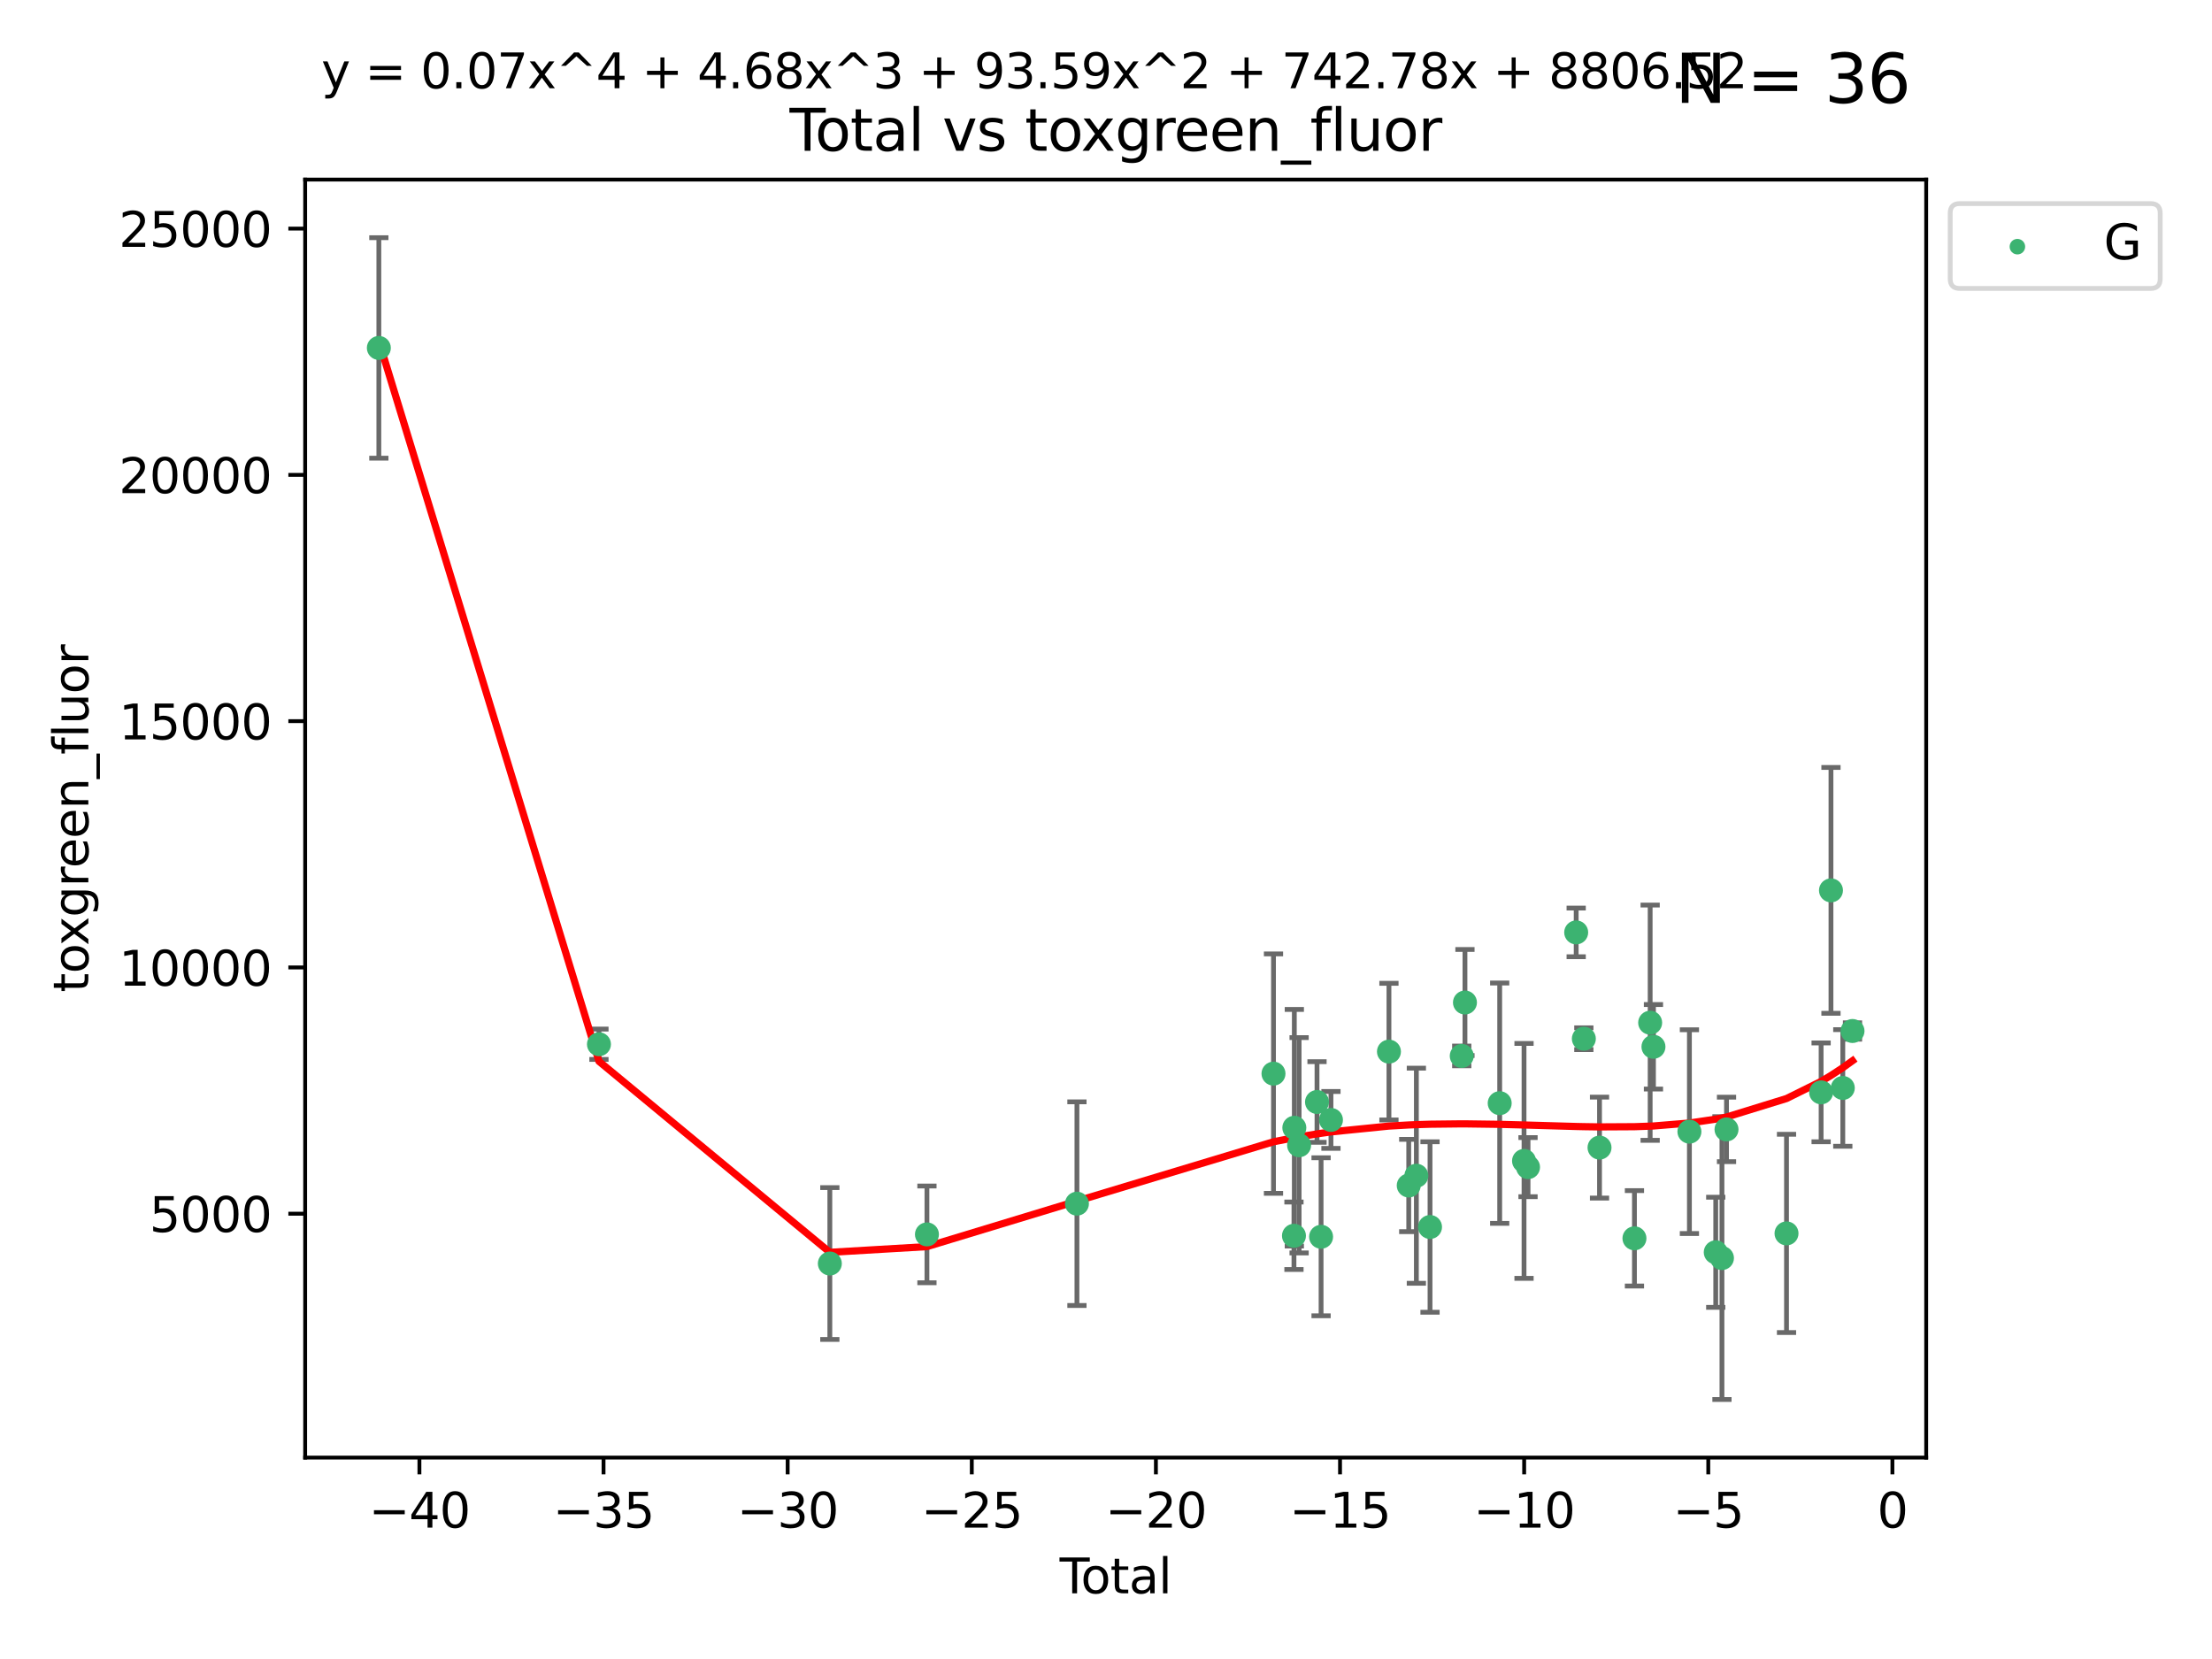 <?xml version="1.0" encoding="utf-8" standalone="no"?>
<!DOCTYPE svg PUBLIC "-//W3C//DTD SVG 1.1//EN"
  "http://www.w3.org/Graphics/SVG/1.1/DTD/svg11.dtd">
<svg xmlns:xlink="http://www.w3.org/1999/xlink" width="460.8pt" height="345.6pt" viewBox="0 0 460.8 345.6" xmlns="http://www.w3.org/2000/svg" version="1.1">
 <defs>
  <style type="text/css">*{stroke-linejoin: round; stroke-linecap: butt}</style>
 </defs>
 <g id="figure_1">
  <g id="patch_1">
   <path d="M 0 345.6 
L 460.8 345.6 
L 460.8 0 
L 0 0 
z
" style="fill: #ffffff"/>
  </g>
  <g id="axes_1">
   <g id="patch_2">
    <path d="M 63.571 303.64 
L 401.26 303.64 
L 401.26 37.411 
L 63.571 37.411 
z
" style="fill: #ffffff"/>
   </g>
   <g id="PathCollection_1">
    <defs>
     <path id="m884c366ca2" d="M 0 1.118 
C 0.297 1.118 0.581 1 0.791 0.791 
C 1 0.581 1.118 0.297 1.118 0 
C 1.118 -0.297 1 -0.581 0.791 -0.791 
C 0.581 -1 0.297 -1.118 0 -1.118 
C -0.297 -1.118 -0.581 -1 -0.791 -0.791 
C -1 -0.581 -1.118 -0.297 -1.118 0 
C -1.118 0.297 -1 0.581 -0.791 0.791 
C -0.581 1 -0.297 1.118 0 1.118 
z
" style="stroke: #3cb371"/>
    </defs>
    <g clip-path="url(#pf475d22c2a)">
     <use xlink:href="#m884c366ca2" x="78.921" y="72.481" style="fill: #3cb371; stroke: #3cb371"/>
     <use xlink:href="#m884c366ca2" x="124.773" y="217.535" style="fill: #3cb371; stroke: #3cb371"/>
     <use xlink:href="#m884c366ca2" x="172.871" y="263.217" style="fill: #3cb371; stroke: #3cb371"/>
     <use xlink:href="#m884c366ca2" x="193.099" y="257.146" style="fill: #3cb371; stroke: #3cb371"/>
     <use xlink:href="#m884c366ca2" x="224.346" y="250.746" style="fill: #3cb371; stroke: #3cb371"/>
     <use xlink:href="#m884c366ca2" x="265.291" y="223.656" style="fill: #3cb371; stroke: #3cb371"/>
     <use xlink:href="#m884c366ca2" x="269.556" y="257.431" style="fill: #3cb371; stroke: #3cb371"/>
     <use xlink:href="#m884c366ca2" x="269.633" y="234.932" style="fill: #3cb371; stroke: #3cb371"/>
     <use xlink:href="#m884c366ca2" x="270.628" y="238.579" style="fill: #3cb371; stroke: #3cb371"/>
     <use xlink:href="#m884c366ca2" x="274.357" y="229.566" style="fill: #3cb371; stroke: #3cb371"/>
     <use xlink:href="#m884c366ca2" x="275.205" y="257.643" style="fill: #3cb371; stroke: #3cb371"/>
     <use xlink:href="#m884c366ca2" x="277.263" y="233.302" style="fill: #3cb371; stroke: #3cb371"/>
     <use xlink:href="#m884c366ca2" x="289.344" y="219.072" style="fill: #3cb371; stroke: #3cb371"/>
     <use xlink:href="#m884c366ca2" x="293.465" y="246.962" style="fill: #3cb371; stroke: #3cb371"/>
     <use xlink:href="#m884c366ca2" x="295.055" y="244.923" style="fill: #3cb371; stroke: #3cb371"/>
     <use xlink:href="#m884c366ca2" x="297.9" y="255.605" style="fill: #3cb371; stroke: #3cb371"/>
     <use xlink:href="#m884c366ca2" x="304.509" y="219.972" style="fill: #3cb371; stroke: #3cb371"/>
     <use xlink:href="#m884c366ca2" x="305.177" y="208.841" style="fill: #3cb371; stroke: #3cb371"/>
     <use xlink:href="#m884c366ca2" x="312.413" y="229.811" style="fill: #3cb371; stroke: #3cb371"/>
     <use xlink:href="#m884c366ca2" x="317.483" y="241.837" style="fill: #3cb371; stroke: #3cb371"/>
     <use xlink:href="#m884c366ca2" x="318.317" y="243.136" style="fill: #3cb371; stroke: #3cb371"/>
     <use xlink:href="#m884c366ca2" x="328.348" y="194.238" style="fill: #3cb371; stroke: #3cb371"/>
     <use xlink:href="#m884c366ca2" x="329.944" y="216.384" style="fill: #3cb371; stroke: #3cb371"/>
     <use xlink:href="#m884c366ca2" x="333.21" y="239.067" style="fill: #3cb371; stroke: #3cb371"/>
     <use xlink:href="#m884c366ca2" x="340.486" y="257.967" style="fill: #3cb371; stroke: #3cb371"/>
     <use xlink:href="#m884c366ca2" x="343.758" y="213.046" style="fill: #3cb371; stroke: #3cb371"/>
     <use xlink:href="#m884c366ca2" x="344.446" y="218.064" style="fill: #3cb371; stroke: #3cb371"/>
     <use xlink:href="#m884c366ca2" x="351.936" y="235.742" style="fill: #3cb371; stroke: #3cb371"/>
     <use xlink:href="#m884c366ca2" x="357.421" y="260.874" style="fill: #3cb371; stroke: #3cb371"/>
     <use xlink:href="#m884c366ca2" x="358.715" y="262.078" style="fill: #3cb371; stroke: #3cb371"/>
     <use xlink:href="#m884c366ca2" x="359.664" y="235.279" style="fill: #3cb371; stroke: #3cb371"/>
     <use xlink:href="#m884c366ca2" x="372.164" y="256.941" style="fill: #3cb371; stroke: #3cb371"/>
     <use xlink:href="#m884c366ca2" x="379.372" y="227.558" style="fill: #3cb371; stroke: #3cb371"/>
     <use xlink:href="#m884c366ca2" x="381.425" y="185.483" style="fill: #3cb371; stroke: #3cb371"/>
     <use xlink:href="#m884c366ca2" x="383.889" y="226.641" style="fill: #3cb371; stroke: #3cb371"/>
     <use xlink:href="#m884c366ca2" x="385.911" y="214.776" style="fill: #3cb371; stroke: #3cb371"/>
    </g>
   </g>
   <g id="matplotlib.axis_1">
    <g id="xtick_1">
     <g id="line2d_1">
      <defs>
       <path id="mf64e011fdd" d="M 0 0 
L 0 3.5 
" style="stroke: #000000; stroke-width: 0.8"/>
      </defs>
      <g>
       <use xlink:href="#mf64e011fdd" x="87.371" y="303.64" style="stroke: #000000; stroke-width: 0.8"/>
      </g>
     </g>
     <g id="text_1">
      <!-- −40 -->
      <g transform="translate(76.819 318.238)scale(0.1 -0.1)">
       <defs>
        <path id="DejaVuSans-2212" d="M 678 2272 
L 4684 2272 
L 4684 1741 
L 678 1741 
L 678 2272 
z
" transform="scale(0.016)"/>
        <path id="DejaVuSans-34" d="M 2419 4116 
L 825 1625 
L 2419 1625 
L 2419 4116 
z
M 2253 4666 
L 3047 4666 
L 3047 1625 
L 3713 1625 
L 3713 1100 
L 3047 1100 
L 3047 0 
L 2419 0 
L 2419 1100 
L 313 1100 
L 313 1709 
L 2253 4666 
z
" transform="scale(0.016)"/>
        <path id="DejaVuSans-30" d="M 2034 4250 
Q 1547 4250 1301 3770 
Q 1056 3291 1056 2328 
Q 1056 1369 1301 889 
Q 1547 409 2034 409 
Q 2525 409 2770 889 
Q 3016 1369 3016 2328 
Q 3016 3291 2770 3770 
Q 2525 4250 2034 4250 
z
M 2034 4750 
Q 2819 4750 3233 4129 
Q 3647 3509 3647 2328 
Q 3647 1150 3233 529 
Q 2819 -91 2034 -91 
Q 1250 -91 836 529 
Q 422 1150 422 2328 
Q 422 3509 836 4129 
Q 1250 4750 2034 4750 
z
" transform="scale(0.016)"/>
       </defs>
       <use xlink:href="#DejaVuSans-2212"/>
       <use xlink:href="#DejaVuSans-34" x="83.789"/>
       <use xlink:href="#DejaVuSans-30" x="147.412"/>
      </g>
     </g>
    </g>
    <g id="xtick_2">
     <g id="line2d_2">
      <g>
       <use xlink:href="#mf64e011fdd" x="125.728" y="303.64" style="stroke: #000000; stroke-width: 0.8"/>
      </g>
     </g>
     <g id="text_2">
      <!-- −35 -->
      <g transform="translate(115.175 318.238)scale(0.1 -0.1)">
       <defs>
        <path id="DejaVuSans-33" d="M 2597 2516 
Q 3050 2419 3304 2112 
Q 3559 1806 3559 1356 
Q 3559 666 3084 287 
Q 2609 -91 1734 -91 
Q 1441 -91 1130 -33 
Q 819 25 488 141 
L 488 750 
Q 750 597 1062 519 
Q 1375 441 1716 441 
Q 2309 441 2620 675 
Q 2931 909 2931 1356 
Q 2931 1769 2642 2001 
Q 2353 2234 1838 2234 
L 1294 2234 
L 1294 2753 
L 1863 2753 
Q 2328 2753 2575 2939 
Q 2822 3125 2822 3475 
Q 2822 3834 2567 4026 
Q 2313 4219 1838 4219 
Q 1578 4219 1281 4162 
Q 984 4106 628 3988 
L 628 4550 
Q 988 4650 1302 4700 
Q 1616 4750 1894 4750 
Q 2613 4750 3031 4423 
Q 3450 4097 3450 3541 
Q 3450 3153 3228 2886 
Q 3006 2619 2597 2516 
z
" transform="scale(0.016)"/>
        <path id="DejaVuSans-35" d="M 691 4666 
L 3169 4666 
L 3169 4134 
L 1269 4134 
L 1269 2991 
Q 1406 3038 1543 3061 
Q 1681 3084 1819 3084 
Q 2600 3084 3056 2656 
Q 3513 2228 3513 1497 
Q 3513 744 3044 326 
Q 2575 -91 1722 -91 
Q 1428 -91 1123 -41 
Q 819 9 494 109 
L 494 744 
Q 775 591 1075 516 
Q 1375 441 1709 441 
Q 2250 441 2565 725 
Q 2881 1009 2881 1497 
Q 2881 1984 2565 2268 
Q 2250 2553 1709 2553 
Q 1456 2553 1204 2497 
Q 953 2441 691 2322 
L 691 4666 
z
" transform="scale(0.016)"/>
       </defs>
       <use xlink:href="#DejaVuSans-2212"/>
       <use xlink:href="#DejaVuSans-33" x="83.789"/>
       <use xlink:href="#DejaVuSans-35" x="147.412"/>
      </g>
     </g>
    </g>
    <g id="xtick_3">
     <g id="line2d_3">
      <g>
       <use xlink:href="#mf64e011fdd" x="164.084" y="303.64" style="stroke: #000000; stroke-width: 0.8"/>
      </g>
     </g>
     <g id="text_3">
      <!-- −30 -->
      <g transform="translate(153.532 318.238)scale(0.1 -0.1)">
       <use xlink:href="#DejaVuSans-2212"/>
       <use xlink:href="#DejaVuSans-33" x="83.789"/>
       <use xlink:href="#DejaVuSans-30" x="147.412"/>
      </g>
     </g>
    </g>
    <g id="xtick_4">
     <g id="line2d_4">
      <g>
       <use xlink:href="#mf64e011fdd" x="202.441" y="303.64" style="stroke: #000000; stroke-width: 0.8"/>
      </g>
     </g>
     <g id="text_4">
      <!-- −25 -->
      <g transform="translate(191.888 318.238)scale(0.1 -0.1)">
       <defs>
        <path id="DejaVuSans-32" d="M 1228 531 
L 3431 531 
L 3431 0 
L 469 0 
L 469 531 
Q 828 903 1448 1529 
Q 2069 2156 2228 2338 
Q 2531 2678 2651 2914 
Q 2772 3150 2772 3378 
Q 2772 3750 2511 3984 
Q 2250 4219 1831 4219 
Q 1534 4219 1204 4116 
Q 875 4013 500 3803 
L 500 4441 
Q 881 4594 1212 4672 
Q 1544 4750 1819 4750 
Q 2544 4750 2975 4387 
Q 3406 4025 3406 3419 
Q 3406 3131 3298 2873 
Q 3191 2616 2906 2266 
Q 2828 2175 2409 1742 
Q 1991 1309 1228 531 
z
" transform="scale(0.016)"/>
       </defs>
       <use xlink:href="#DejaVuSans-2212"/>
       <use xlink:href="#DejaVuSans-32" x="83.789"/>
       <use xlink:href="#DejaVuSans-35" x="147.412"/>
      </g>
     </g>
    </g>
    <g id="xtick_5">
     <g id="line2d_5">
      <g>
       <use xlink:href="#mf64e011fdd" x="240.797" y="303.64" style="stroke: #000000; stroke-width: 0.8"/>
      </g>
     </g>
     <g id="text_5">
      <!-- −20 -->
      <g transform="translate(230.245 318.238)scale(0.1 -0.1)">
       <use xlink:href="#DejaVuSans-2212"/>
       <use xlink:href="#DejaVuSans-32" x="83.789"/>
       <use xlink:href="#DejaVuSans-30" x="147.412"/>
      </g>
     </g>
    </g>
    <g id="xtick_6">
     <g id="line2d_6">
      <g>
       <use xlink:href="#mf64e011fdd" x="279.153" y="303.64" style="stroke: #000000; stroke-width: 0.8"/>
      </g>
     </g>
     <g id="text_6">
      <!-- −15 -->
      <g transform="translate(268.601 318.238)scale(0.1 -0.1)">
       <defs>
        <path id="DejaVuSans-31" d="M 794 531 
L 1825 531 
L 1825 4091 
L 703 3866 
L 703 4441 
L 1819 4666 
L 2450 4666 
L 2450 531 
L 3481 531 
L 3481 0 
L 794 0 
L 794 531 
z
" transform="scale(0.016)"/>
       </defs>
       <use xlink:href="#DejaVuSans-2212"/>
       <use xlink:href="#DejaVuSans-31" x="83.789"/>
       <use xlink:href="#DejaVuSans-35" x="147.412"/>
      </g>
     </g>
    </g>
    <g id="xtick_7">
     <g id="line2d_7">
      <g>
       <use xlink:href="#mf64e011fdd" x="317.51" y="303.64" style="stroke: #000000; stroke-width: 0.8"/>
      </g>
     </g>
     <g id="text_7">
      <!-- −10 -->
      <g transform="translate(306.957 318.238)scale(0.1 -0.1)">
       <use xlink:href="#DejaVuSans-2212"/>
       <use xlink:href="#DejaVuSans-31" x="83.789"/>
       <use xlink:href="#DejaVuSans-30" x="147.412"/>
      </g>
     </g>
    </g>
    <g id="xtick_8">
     <g id="line2d_8">
      <g>
       <use xlink:href="#mf64e011fdd" x="355.866" y="303.64" style="stroke: #000000; stroke-width: 0.8"/>
      </g>
     </g>
     <g id="text_8">
      <!-- −5 -->
      <g transform="translate(348.495 318.238)scale(0.1 -0.1)">
       <use xlink:href="#DejaVuSans-2212"/>
       <use xlink:href="#DejaVuSans-35" x="83.789"/>
      </g>
     </g>
    </g>
    <g id="xtick_9">
     <g id="line2d_9">
      <g>
       <use xlink:href="#mf64e011fdd" x="394.223" y="303.64" style="stroke: #000000; stroke-width: 0.8"/>
      </g>
     </g>
     <g id="text_9">
      <!-- 0 -->
      <g transform="translate(391.041 318.238)scale(0.1 -0.1)">
       <use xlink:href="#DejaVuSans-30"/>
      </g>
     </g>
    </g>
    <g id="text_10">
     <!-- Total -->
     <g transform="translate(220.739 331.917)scale(0.1 -0.1)">
      <defs>
       <path id="DejaVuSans-54" d="M -19 4666 
L 3928 4666 
L 3928 4134 
L 2272 4134 
L 2272 0 
L 1638 0 
L 1638 4134 
L -19 4134 
L -19 4666 
z
" transform="scale(0.016)"/>
       <path id="DejaVuSans-6f" d="M 1959 3097 
Q 1497 3097 1228 2736 
Q 959 2375 959 1747 
Q 959 1119 1226 758 
Q 1494 397 1959 397 
Q 2419 397 2687 759 
Q 2956 1122 2956 1747 
Q 2956 2369 2687 2733 
Q 2419 3097 1959 3097 
z
M 1959 3584 
Q 2709 3584 3137 3096 
Q 3566 2609 3566 1747 
Q 3566 888 3137 398 
Q 2709 -91 1959 -91 
Q 1206 -91 779 398 
Q 353 888 353 1747 
Q 353 2609 779 3096 
Q 1206 3584 1959 3584 
z
" transform="scale(0.016)"/>
       <path id="DejaVuSans-74" d="M 1172 4494 
L 1172 3500 
L 2356 3500 
L 2356 3053 
L 1172 3053 
L 1172 1153 
Q 1172 725 1289 603 
Q 1406 481 1766 481 
L 2356 481 
L 2356 0 
L 1766 0 
Q 1100 0 847 248 
Q 594 497 594 1153 
L 594 3053 
L 172 3053 
L 172 3500 
L 594 3500 
L 594 4494 
L 1172 4494 
z
" transform="scale(0.016)"/>
       <path id="DejaVuSans-61" d="M 2194 1759 
Q 1497 1759 1228 1600 
Q 959 1441 959 1056 
Q 959 750 1161 570 
Q 1363 391 1709 391 
Q 2188 391 2477 730 
Q 2766 1069 2766 1631 
L 2766 1759 
L 2194 1759 
z
M 3341 1997 
L 3341 0 
L 2766 0 
L 2766 531 
Q 2569 213 2275 61 
Q 1981 -91 1556 -91 
Q 1019 -91 701 211 
Q 384 513 384 1019 
Q 384 1609 779 1909 
Q 1175 2209 1959 2209 
L 2766 2209 
L 2766 2266 
Q 2766 2663 2505 2880 
Q 2244 3097 1772 3097 
Q 1472 3097 1187 3025 
Q 903 2953 641 2809 
L 641 3341 
Q 956 3463 1253 3523 
Q 1550 3584 1831 3584 
Q 2591 3584 2966 3190 
Q 3341 2797 3341 1997 
z
" transform="scale(0.016)"/>
       <path id="DejaVuSans-6c" d="M 603 4863 
L 1178 4863 
L 1178 0 
L 603 0 
L 603 4863 
z
" transform="scale(0.016)"/>
      </defs>
      <use xlink:href="#DejaVuSans-54"/>
      <use xlink:href="#DejaVuSans-6f" x="44.084"/>
      <use xlink:href="#DejaVuSans-74" x="105.266"/>
      <use xlink:href="#DejaVuSans-61" x="144.475"/>
      <use xlink:href="#DejaVuSans-6c" x="205.754"/>
     </g>
    </g>
   </g>
   <g id="matplotlib.axis_2">
    <g id="ytick_1">
     <g id="line2d_10">
      <defs>
       <path id="m037b74ad2f" d="M 0 0 
L -3.5 0 
" style="stroke: #000000; stroke-width: 0.8"/>
      </defs>
      <g>
       <use xlink:href="#m037b74ad2f" x="63.571" y="252.839" style="stroke: #000000; stroke-width: 0.8"/>
      </g>
     </g>
     <g id="text_11">
      <!-- 5000 -->
      <g transform="translate(31.121 256.638)scale(0.1 -0.1)">
       <use xlink:href="#DejaVuSans-35"/>
       <use xlink:href="#DejaVuSans-30" x="63.623"/>
       <use xlink:href="#DejaVuSans-30" x="127.246"/>
       <use xlink:href="#DejaVuSans-30" x="190.869"/>
      </g>
     </g>
    </g>
    <g id="ytick_2">
     <g id="line2d_11">
      <g>
       <use xlink:href="#m037b74ad2f" x="63.571" y="201.535" style="stroke: #000000; stroke-width: 0.8"/>
      </g>
     </g>
     <g id="text_12">
      <!-- 10000 -->
      <g transform="translate(24.759 205.334)scale(0.1 -0.1)">
       <use xlink:href="#DejaVuSans-31"/>
       <use xlink:href="#DejaVuSans-30" x="63.623"/>
       <use xlink:href="#DejaVuSans-30" x="127.246"/>
       <use xlink:href="#DejaVuSans-30" x="190.869"/>
       <use xlink:href="#DejaVuSans-30" x="254.492"/>
      </g>
     </g>
    </g>
    <g id="ytick_3">
     <g id="line2d_12">
      <g>
       <use xlink:href="#m037b74ad2f" x="63.571" y="150.23" style="stroke: #000000; stroke-width: 0.8"/>
      </g>
     </g>
     <g id="text_13">
      <!-- 15000 -->
      <g transform="translate(24.759 154.03)scale(0.1 -0.1)">
       <use xlink:href="#DejaVuSans-31"/>
       <use xlink:href="#DejaVuSans-35" x="63.623"/>
       <use xlink:href="#DejaVuSans-30" x="127.246"/>
       <use xlink:href="#DejaVuSans-30" x="190.869"/>
       <use xlink:href="#DejaVuSans-30" x="254.492"/>
      </g>
     </g>
    </g>
    <g id="ytick_4">
     <g id="line2d_13">
      <g>
       <use xlink:href="#m037b74ad2f" x="63.571" y="98.926" style="stroke: #000000; stroke-width: 0.8"/>
      </g>
     </g>
     <g id="text_14">
      <!-- 20000 -->
      <g transform="translate(24.759 102.725)scale(0.1 -0.1)">
       <use xlink:href="#DejaVuSans-32"/>
       <use xlink:href="#DejaVuSans-30" x="63.623"/>
       <use xlink:href="#DejaVuSans-30" x="127.246"/>
       <use xlink:href="#DejaVuSans-30" x="190.869"/>
       <use xlink:href="#DejaVuSans-30" x="254.492"/>
      </g>
     </g>
    </g>
    <g id="ytick_5">
     <g id="line2d_14">
      <g>
       <use xlink:href="#m037b74ad2f" x="63.571" y="47.622" style="stroke: #000000; stroke-width: 0.8"/>
      </g>
     </g>
     <g id="text_15">
      <!-- 25000 -->
      <g transform="translate(24.759 51.421)scale(0.1 -0.1)">
       <use xlink:href="#DejaVuSans-32"/>
       <use xlink:href="#DejaVuSans-35" x="63.623"/>
       <use xlink:href="#DejaVuSans-30" x="127.246"/>
       <use xlink:href="#DejaVuSans-30" x="190.869"/>
       <use xlink:href="#DejaVuSans-30" x="254.492"/>
      </g>
     </g>
    </g>
    <g id="text_16">
     <!-- toxgreen_fluor -->
     <g transform="translate(18.401 206.72)rotate(-90)scale(0.1 -0.1)">
      <defs>
       <path id="DejaVuSans-78" d="M 3513 3500 
L 2247 1797 
L 3578 0 
L 2900 0 
L 1881 1375 
L 863 0 
L 184 0 
L 1544 1831 
L 300 3500 
L 978 3500 
L 1906 2253 
L 2834 3500 
L 3513 3500 
z
" transform="scale(0.016)"/>
       <path id="DejaVuSans-67" d="M 2906 1791 
Q 2906 2416 2648 2759 
Q 2391 3103 1925 3103 
Q 1463 3103 1205 2759 
Q 947 2416 947 1791 
Q 947 1169 1205 825 
Q 1463 481 1925 481 
Q 2391 481 2648 825 
Q 2906 1169 2906 1791 
z
M 3481 434 
Q 3481 -459 3084 -895 
Q 2688 -1331 1869 -1331 
Q 1566 -1331 1297 -1286 
Q 1028 -1241 775 -1147 
L 775 -588 
Q 1028 -725 1275 -790 
Q 1522 -856 1778 -856 
Q 2344 -856 2625 -561 
Q 2906 -266 2906 331 
L 2906 616 
Q 2728 306 2450 153 
Q 2172 0 1784 0 
Q 1141 0 747 490 
Q 353 981 353 1791 
Q 353 2603 747 3093 
Q 1141 3584 1784 3584 
Q 2172 3584 2450 3431 
Q 2728 3278 2906 2969 
L 2906 3500 
L 3481 3500 
L 3481 434 
z
" transform="scale(0.016)"/>
       <path id="DejaVuSans-72" d="M 2631 2963 
Q 2534 3019 2420 3045 
Q 2306 3072 2169 3072 
Q 1681 3072 1420 2755 
Q 1159 2438 1159 1844 
L 1159 0 
L 581 0 
L 581 3500 
L 1159 3500 
L 1159 2956 
Q 1341 3275 1631 3429 
Q 1922 3584 2338 3584 
Q 2397 3584 2469 3576 
Q 2541 3569 2628 3553 
L 2631 2963 
z
" transform="scale(0.016)"/>
       <path id="DejaVuSans-65" d="M 3597 1894 
L 3597 1613 
L 953 1613 
Q 991 1019 1311 708 
Q 1631 397 2203 397 
Q 2534 397 2845 478 
Q 3156 559 3463 722 
L 3463 178 
Q 3153 47 2828 -22 
Q 2503 -91 2169 -91 
Q 1331 -91 842 396 
Q 353 884 353 1716 
Q 353 2575 817 3079 
Q 1281 3584 2069 3584 
Q 2775 3584 3186 3129 
Q 3597 2675 3597 1894 
z
M 3022 2063 
Q 3016 2534 2758 2815 
Q 2500 3097 2075 3097 
Q 1594 3097 1305 2825 
Q 1016 2553 972 2059 
L 3022 2063 
z
" transform="scale(0.016)"/>
       <path id="DejaVuSans-6e" d="M 3513 2113 
L 3513 0 
L 2938 0 
L 2938 2094 
Q 2938 2591 2744 2837 
Q 2550 3084 2163 3084 
Q 1697 3084 1428 2787 
Q 1159 2491 1159 1978 
L 1159 0 
L 581 0 
L 581 3500 
L 1159 3500 
L 1159 2956 
Q 1366 3272 1645 3428 
Q 1925 3584 2291 3584 
Q 2894 3584 3203 3211 
Q 3513 2838 3513 2113 
z
" transform="scale(0.016)"/>
       <path id="DejaVuSans-5f" d="M 3263 -1063 
L 3263 -1509 
L -63 -1509 
L -63 -1063 
L 3263 -1063 
z
" transform="scale(0.016)"/>
       <path id="DejaVuSans-66" d="M 2375 4863 
L 2375 4384 
L 1825 4384 
Q 1516 4384 1395 4259 
Q 1275 4134 1275 3809 
L 1275 3500 
L 2222 3500 
L 2222 3053 
L 1275 3053 
L 1275 0 
L 697 0 
L 697 3053 
L 147 3053 
L 147 3500 
L 697 3500 
L 697 3744 
Q 697 4328 969 4595 
Q 1241 4863 1831 4863 
L 2375 4863 
z
" transform="scale(0.016)"/>
       <path id="DejaVuSans-75" d="M 544 1381 
L 544 3500 
L 1119 3500 
L 1119 1403 
Q 1119 906 1312 657 
Q 1506 409 1894 409 
Q 2359 409 2629 706 
Q 2900 1003 2900 1516 
L 2900 3500 
L 3475 3500 
L 3475 0 
L 2900 0 
L 2900 538 
Q 2691 219 2414 64 
Q 2138 -91 1772 -91 
Q 1169 -91 856 284 
Q 544 659 544 1381 
z
M 1991 3584 
L 1991 3584 
z
" transform="scale(0.016)"/>
      </defs>
      <use xlink:href="#DejaVuSans-74"/>
      <use xlink:href="#DejaVuSans-6f" x="39.209"/>
      <use xlink:href="#DejaVuSans-78" x="97.266"/>
      <use xlink:href="#DejaVuSans-67" x="156.445"/>
      <use xlink:href="#DejaVuSans-72" x="219.922"/>
      <use xlink:href="#DejaVuSans-65" x="258.785"/>
      <use xlink:href="#DejaVuSans-65" x="320.309"/>
      <use xlink:href="#DejaVuSans-6e" x="381.832"/>
      <use xlink:href="#DejaVuSans-5f" x="445.211"/>
      <use xlink:href="#DejaVuSans-66" x="495.211"/>
      <use xlink:href="#DejaVuSans-6c" x="530.416"/>
      <use xlink:href="#DejaVuSans-75" x="558.199"/>
      <use xlink:href="#DejaVuSans-6f" x="621.578"/>
      <use xlink:href="#DejaVuSans-72" x="682.76"/>
     </g>
    </g>
   </g>
   <g id="LineCollection_1">
    <path d="M 78.921 95.45 
L 78.921 49.513 
" clip-path="url(#pf475d22c2a)" style="fill: none; stroke: #696969"/>
    <path d="M 124.773 220.696 
L 124.773 214.375 
" clip-path="url(#pf475d22c2a)" style="fill: none; stroke: #696969"/>
    <path d="M 172.871 279.032 
L 172.871 247.402 
" clip-path="url(#pf475d22c2a)" style="fill: none; stroke: #696969"/>
    <path d="M 193.099 267.224 
L 193.099 247.068 
" clip-path="url(#pf475d22c2a)" style="fill: none; stroke: #696969"/>
    <path d="M 224.346 271.96 
L 224.346 229.532 
" clip-path="url(#pf475d22c2a)" style="fill: none; stroke: #696969"/>
    <path d="M 265.291 248.595 
L 265.291 198.716 
" clip-path="url(#pf475d22c2a)" style="fill: none; stroke: #696969"/>
    <path d="M 269.556 264.456 
L 269.556 250.406 
" clip-path="url(#pf475d22c2a)" style="fill: none; stroke: #696969"/>
    <path d="M 269.633 259.58 
L 269.633 210.284 
" clip-path="url(#pf475d22c2a)" style="fill: none; stroke: #696969"/>
    <path d="M 270.628 261.009 
L 270.628 216.148 
" clip-path="url(#pf475d22c2a)" style="fill: none; stroke: #696969"/>
    <path d="M 274.357 237.967 
L 274.357 221.165 
" clip-path="url(#pf475d22c2a)" style="fill: none; stroke: #696969"/>
    <path d="M 275.205 274.102 
L 275.205 241.185 
" clip-path="url(#pf475d22c2a)" style="fill: none; stroke: #696969"/>
    <path d="M 277.263 239.227 
L 277.263 227.376 
" clip-path="url(#pf475d22c2a)" style="fill: none; stroke: #696969"/>
    <path d="M 289.344 233.304 
L 289.344 204.84 
" clip-path="url(#pf475d22c2a)" style="fill: none; stroke: #696969"/>
    <path d="M 293.465 256.575 
L 293.465 237.348 
" clip-path="url(#pf475d22c2a)" style="fill: none; stroke: #696969"/>
    <path d="M 295.055 267.331 
L 295.055 222.515 
" clip-path="url(#pf475d22c2a)" style="fill: none; stroke: #696969"/>
    <path d="M 297.9 273.361 
L 297.9 237.849 
" clip-path="url(#pf475d22c2a)" style="fill: none; stroke: #696969"/>
    <path d="M 304.509 222.029 
L 304.509 217.915 
" clip-path="url(#pf475d22c2a)" style="fill: none; stroke: #696969"/>
    <path d="M 305.177 219.889 
L 305.177 197.794 
" clip-path="url(#pf475d22c2a)" style="fill: none; stroke: #696969"/>
    <path d="M 312.413 254.844 
L 312.413 204.778 
" clip-path="url(#pf475d22c2a)" style="fill: none; stroke: #696969"/>
    <path d="M 317.483 266.304 
L 317.483 217.371 
" clip-path="url(#pf475d22c2a)" style="fill: none; stroke: #696969"/>
    <path d="M 318.317 249.296 
L 318.317 236.977 
" clip-path="url(#pf475d22c2a)" style="fill: none; stroke: #696969"/>
    <path d="M 328.348 199.306 
L 328.348 189.169 
" clip-path="url(#pf475d22c2a)" style="fill: none; stroke: #696969"/>
    <path d="M 329.944 218.654 
L 329.944 214.113 
" clip-path="url(#pf475d22c2a)" style="fill: none; stroke: #696969"/>
    <path d="M 333.21 249.583 
L 333.21 228.551 
" clip-path="url(#pf475d22c2a)" style="fill: none; stroke: #696969"/>
    <path d="M 340.486 267.904 
L 340.486 248.03 
" clip-path="url(#pf475d22c2a)" style="fill: none; stroke: #696969"/>
    <path d="M 343.758 237.55 
L 343.758 188.542 
" clip-path="url(#pf475d22c2a)" style="fill: none; stroke: #696969"/>
    <path d="M 344.446 226.863 
L 344.446 209.265 
" clip-path="url(#pf475d22c2a)" style="fill: none; stroke: #696969"/>
    <path d="M 351.936 256.967 
L 351.936 214.516 
" clip-path="url(#pf475d22c2a)" style="fill: none; stroke: #696969"/>
    <path d="M 357.421 272.344 
L 357.421 249.403 
" clip-path="url(#pf475d22c2a)" style="fill: none; stroke: #696969"/>
    <path d="M 358.715 291.539 
L 358.715 232.618 
" clip-path="url(#pf475d22c2a)" style="fill: none; stroke: #696969"/>
    <path d="M 359.664 241.998 
L 359.664 228.56 
" clip-path="url(#pf475d22c2a)" style="fill: none; stroke: #696969"/>
    <path d="M 372.164 277.594 
L 372.164 236.289 
" clip-path="url(#pf475d22c2a)" style="fill: none; stroke: #696969"/>
    <path d="M 379.372 237.851 
L 379.372 217.266 
" clip-path="url(#pf475d22c2a)" style="fill: none; stroke: #696969"/>
    <path d="M 381.425 211.09 
L 381.425 159.876 
" clip-path="url(#pf475d22c2a)" style="fill: none; stroke: #696969"/>
    <path d="M 383.889 238.785 
L 383.889 214.497 
" clip-path="url(#pf475d22c2a)" style="fill: none; stroke: #696969"/>
    <path d="M 385.911 216.479 
L 385.911 213.074 
" clip-path="url(#pf475d22c2a)" style="fill: none; stroke: #696969"/>
   </g>
   <g id="line2d_15">
    <defs>
     <path id="m02dff26f56" d="M 2 0 
L -2 -0 
" style="stroke: #696969"/>
    </defs>
    <g clip-path="url(#pf475d22c2a)">
     <use xlink:href="#m02dff26f56" x="78.921" y="95.45" style="fill: #696969; stroke: #696969"/>
     <use xlink:href="#m02dff26f56" x="124.773" y="220.696" style="fill: #696969; stroke: #696969"/>
     <use xlink:href="#m02dff26f56" x="172.871" y="279.032" style="fill: #696969; stroke: #696969"/>
     <use xlink:href="#m02dff26f56" x="193.099" y="267.224" style="fill: #696969; stroke: #696969"/>
     <use xlink:href="#m02dff26f56" x="224.346" y="271.96" style="fill: #696969; stroke: #696969"/>
     <use xlink:href="#m02dff26f56" x="265.291" y="248.595" style="fill: #696969; stroke: #696969"/>
     <use xlink:href="#m02dff26f56" x="269.556" y="264.456" style="fill: #696969; stroke: #696969"/>
     <use xlink:href="#m02dff26f56" x="269.633" y="259.58" style="fill: #696969; stroke: #696969"/>
     <use xlink:href="#m02dff26f56" x="270.628" y="261.009" style="fill: #696969; stroke: #696969"/>
     <use xlink:href="#m02dff26f56" x="274.357" y="237.967" style="fill: #696969; stroke: #696969"/>
     <use xlink:href="#m02dff26f56" x="275.205" y="274.102" style="fill: #696969; stroke: #696969"/>
     <use xlink:href="#m02dff26f56" x="277.263" y="239.227" style="fill: #696969; stroke: #696969"/>
     <use xlink:href="#m02dff26f56" x="289.344" y="233.304" style="fill: #696969; stroke: #696969"/>
     <use xlink:href="#m02dff26f56" x="293.465" y="256.575" style="fill: #696969; stroke: #696969"/>
     <use xlink:href="#m02dff26f56" x="295.055" y="267.331" style="fill: #696969; stroke: #696969"/>
     <use xlink:href="#m02dff26f56" x="297.9" y="273.361" style="fill: #696969; stroke: #696969"/>
     <use xlink:href="#m02dff26f56" x="304.509" y="222.029" style="fill: #696969; stroke: #696969"/>
     <use xlink:href="#m02dff26f56" x="305.177" y="219.889" style="fill: #696969; stroke: #696969"/>
     <use xlink:href="#m02dff26f56" x="312.413" y="254.844" style="fill: #696969; stroke: #696969"/>
     <use xlink:href="#m02dff26f56" x="317.483" y="266.304" style="fill: #696969; stroke: #696969"/>
     <use xlink:href="#m02dff26f56" x="318.317" y="249.296" style="fill: #696969; stroke: #696969"/>
     <use xlink:href="#m02dff26f56" x="328.348" y="199.306" style="fill: #696969; stroke: #696969"/>
     <use xlink:href="#m02dff26f56" x="329.944" y="218.654" style="fill: #696969; stroke: #696969"/>
     <use xlink:href="#m02dff26f56" x="333.21" y="249.583" style="fill: #696969; stroke: #696969"/>
     <use xlink:href="#m02dff26f56" x="340.486" y="267.904" style="fill: #696969; stroke: #696969"/>
     <use xlink:href="#m02dff26f56" x="343.758" y="237.55" style="fill: #696969; stroke: #696969"/>
     <use xlink:href="#m02dff26f56" x="344.446" y="226.863" style="fill: #696969; stroke: #696969"/>
     <use xlink:href="#m02dff26f56" x="351.936" y="256.967" style="fill: #696969; stroke: #696969"/>
     <use xlink:href="#m02dff26f56" x="357.421" y="272.344" style="fill: #696969; stroke: #696969"/>
     <use xlink:href="#m02dff26f56" x="358.715" y="291.539" style="fill: #696969; stroke: #696969"/>
     <use xlink:href="#m02dff26f56" x="359.664" y="241.998" style="fill: #696969; stroke: #696969"/>
     <use xlink:href="#m02dff26f56" x="372.164" y="277.594" style="fill: #696969; stroke: #696969"/>
     <use xlink:href="#m02dff26f56" x="379.372" y="237.851" style="fill: #696969; stroke: #696969"/>
     <use xlink:href="#m02dff26f56" x="381.425" y="211.09" style="fill: #696969; stroke: #696969"/>
     <use xlink:href="#m02dff26f56" x="383.889" y="238.785" style="fill: #696969; stroke: #696969"/>
     <use xlink:href="#m02dff26f56" x="385.911" y="216.479" style="fill: #696969; stroke: #696969"/>
    </g>
   </g>
   <g id="line2d_16">
    <g clip-path="url(#pf475d22c2a)">
     <use xlink:href="#m02dff26f56" x="78.921" y="49.513" style="fill: #696969; stroke: #696969"/>
     <use xlink:href="#m02dff26f56" x="124.773" y="214.375" style="fill: #696969; stroke: #696969"/>
     <use xlink:href="#m02dff26f56" x="172.871" y="247.402" style="fill: #696969; stroke: #696969"/>
     <use xlink:href="#m02dff26f56" x="193.099" y="247.068" style="fill: #696969; stroke: #696969"/>
     <use xlink:href="#m02dff26f56" x="224.346" y="229.532" style="fill: #696969; stroke: #696969"/>
     <use xlink:href="#m02dff26f56" x="265.291" y="198.716" style="fill: #696969; stroke: #696969"/>
     <use xlink:href="#m02dff26f56" x="269.556" y="250.406" style="fill: #696969; stroke: #696969"/>
     <use xlink:href="#m02dff26f56" x="269.633" y="210.284" style="fill: #696969; stroke: #696969"/>
     <use xlink:href="#m02dff26f56" x="270.628" y="216.148" style="fill: #696969; stroke: #696969"/>
     <use xlink:href="#m02dff26f56" x="274.357" y="221.165" style="fill: #696969; stroke: #696969"/>
     <use xlink:href="#m02dff26f56" x="275.205" y="241.185" style="fill: #696969; stroke: #696969"/>
     <use xlink:href="#m02dff26f56" x="277.263" y="227.376" style="fill: #696969; stroke: #696969"/>
     <use xlink:href="#m02dff26f56" x="289.344" y="204.84" style="fill: #696969; stroke: #696969"/>
     <use xlink:href="#m02dff26f56" x="293.465" y="237.348" style="fill: #696969; stroke: #696969"/>
     <use xlink:href="#m02dff26f56" x="295.055" y="222.515" style="fill: #696969; stroke: #696969"/>
     <use xlink:href="#m02dff26f56" x="297.9" y="237.849" style="fill: #696969; stroke: #696969"/>
     <use xlink:href="#m02dff26f56" x="304.509" y="217.915" style="fill: #696969; stroke: #696969"/>
     <use xlink:href="#m02dff26f56" x="305.177" y="197.794" style="fill: #696969; stroke: #696969"/>
     <use xlink:href="#m02dff26f56" x="312.413" y="204.778" style="fill: #696969; stroke: #696969"/>
     <use xlink:href="#m02dff26f56" x="317.483" y="217.371" style="fill: #696969; stroke: #696969"/>
     <use xlink:href="#m02dff26f56" x="318.317" y="236.977" style="fill: #696969; stroke: #696969"/>
     <use xlink:href="#m02dff26f56" x="328.348" y="189.169" style="fill: #696969; stroke: #696969"/>
     <use xlink:href="#m02dff26f56" x="329.944" y="214.113" style="fill: #696969; stroke: #696969"/>
     <use xlink:href="#m02dff26f56" x="333.21" y="228.551" style="fill: #696969; stroke: #696969"/>
     <use xlink:href="#m02dff26f56" x="340.486" y="248.03" style="fill: #696969; stroke: #696969"/>
     <use xlink:href="#m02dff26f56" x="343.758" y="188.542" style="fill: #696969; stroke: #696969"/>
     <use xlink:href="#m02dff26f56" x="344.446" y="209.265" style="fill: #696969; stroke: #696969"/>
     <use xlink:href="#m02dff26f56" x="351.936" y="214.516" style="fill: #696969; stroke: #696969"/>
     <use xlink:href="#m02dff26f56" x="357.421" y="249.403" style="fill: #696969; stroke: #696969"/>
     <use xlink:href="#m02dff26f56" x="358.715" y="232.618" style="fill: #696969; stroke: #696969"/>
     <use xlink:href="#m02dff26f56" x="359.664" y="228.56" style="fill: #696969; stroke: #696969"/>
     <use xlink:href="#m02dff26f56" x="372.164" y="236.289" style="fill: #696969; stroke: #696969"/>
     <use xlink:href="#m02dff26f56" x="379.372" y="217.266" style="fill: #696969; stroke: #696969"/>
     <use xlink:href="#m02dff26f56" x="381.425" y="159.876" style="fill: #696969; stroke: #696969"/>
     <use xlink:href="#m02dff26f56" x="383.889" y="214.497" style="fill: #696969; stroke: #696969"/>
     <use xlink:href="#m02dff26f56" x="385.911" y="213.074" style="fill: #696969; stroke: #696969"/>
    </g>
   </g>
   <g id="line2d_17">
    <path d="M 78.921 71.037 
L 124.773 221.093 
L 172.871 260.884 
L 193.099 259.693 
L 224.346 250.206 
L 265.291 237.852 
L 269.556 237.02 
L 269.633 237.006 
L 270.628 236.828 
L 274.357 236.215 
L 275.205 236.087 
L 277.263 235.795 
L 289.344 234.579 
L 293.465 234.349 
L 295.055 234.282 
L 297.9 234.193 
L 304.509 234.118 
L 305.177 234.12 
L 312.413 234.219 
L 317.483 234.353 
L 318.317 234.378 
L 328.348 234.668 
L 329.944 234.703 
L 333.21 234.752 
L 340.486 234.711 
L 343.758 234.597 
L 344.446 234.564 
L 351.936 233.948 
L 357.421 233.137 
L 358.715 232.893 
L 359.664 232.7 
L 372.164 228.845 
L 379.372 225.274 
L 381.425 224.04 
L 383.889 222.42 
L 385.911 220.972 
" clip-path="url(#pf475d22c2a)" style="fill: none; stroke: #ff0000; stroke-width: 1.5; stroke-linecap: square"/>
   </g>
   <g id="line2d_18">
    <defs>
     <path id="ma98f747e5d" d="M 0 2 
C 0.53 2 1.039 1.789 1.414 1.414 
C 1.789 1.039 2 0.53 2 0 
C 2 -0.53 1.789 -1.039 1.414 -1.414 
C 1.039 -1.789 0.53 -2 0 -2 
C -0.53 -2 -1.039 -1.789 -1.414 -1.414 
C -1.789 -1.039 -2 -0.53 -2 0 
C -2 0.53 -1.789 1.039 -1.414 1.414 
C -1.039 1.789 -0.53 2 0 2 
z
" style="stroke: #3cb371"/>
    </defs>
    <g clip-path="url(#pf475d22c2a)">
     <use xlink:href="#ma98f747e5d" x="78.921" y="72.481" style="fill: #3cb371; stroke: #3cb371"/>
     <use xlink:href="#ma98f747e5d" x="124.773" y="217.535" style="fill: #3cb371; stroke: #3cb371"/>
     <use xlink:href="#ma98f747e5d" x="172.871" y="263.217" style="fill: #3cb371; stroke: #3cb371"/>
     <use xlink:href="#ma98f747e5d" x="193.099" y="257.146" style="fill: #3cb371; stroke: #3cb371"/>
     <use xlink:href="#ma98f747e5d" x="224.346" y="250.746" style="fill: #3cb371; stroke: #3cb371"/>
     <use xlink:href="#ma98f747e5d" x="265.291" y="223.656" style="fill: #3cb371; stroke: #3cb371"/>
     <use xlink:href="#ma98f747e5d" x="269.556" y="257.431" style="fill: #3cb371; stroke: #3cb371"/>
     <use xlink:href="#ma98f747e5d" x="269.633" y="234.932" style="fill: #3cb371; stroke: #3cb371"/>
     <use xlink:href="#ma98f747e5d" x="270.628" y="238.579" style="fill: #3cb371; stroke: #3cb371"/>
     <use xlink:href="#ma98f747e5d" x="274.357" y="229.566" style="fill: #3cb371; stroke: #3cb371"/>
     <use xlink:href="#ma98f747e5d" x="275.205" y="257.643" style="fill: #3cb371; stroke: #3cb371"/>
     <use xlink:href="#ma98f747e5d" x="277.263" y="233.302" style="fill: #3cb371; stroke: #3cb371"/>
     <use xlink:href="#ma98f747e5d" x="289.344" y="219.072" style="fill: #3cb371; stroke: #3cb371"/>
     <use xlink:href="#ma98f747e5d" x="293.465" y="246.962" style="fill: #3cb371; stroke: #3cb371"/>
     <use xlink:href="#ma98f747e5d" x="295.055" y="244.923" style="fill: #3cb371; stroke: #3cb371"/>
     <use xlink:href="#ma98f747e5d" x="297.9" y="255.605" style="fill: #3cb371; stroke: #3cb371"/>
     <use xlink:href="#ma98f747e5d" x="304.509" y="219.972" style="fill: #3cb371; stroke: #3cb371"/>
     <use xlink:href="#ma98f747e5d" x="305.177" y="208.841" style="fill: #3cb371; stroke: #3cb371"/>
     <use xlink:href="#ma98f747e5d" x="312.413" y="229.811" style="fill: #3cb371; stroke: #3cb371"/>
     <use xlink:href="#ma98f747e5d" x="317.483" y="241.837" style="fill: #3cb371; stroke: #3cb371"/>
     <use xlink:href="#ma98f747e5d" x="318.317" y="243.136" style="fill: #3cb371; stroke: #3cb371"/>
     <use xlink:href="#ma98f747e5d" x="328.348" y="194.238" style="fill: #3cb371; stroke: #3cb371"/>
     <use xlink:href="#ma98f747e5d" x="329.944" y="216.384" style="fill: #3cb371; stroke: #3cb371"/>
     <use xlink:href="#ma98f747e5d" x="333.21" y="239.067" style="fill: #3cb371; stroke: #3cb371"/>
     <use xlink:href="#ma98f747e5d" x="340.486" y="257.967" style="fill: #3cb371; stroke: #3cb371"/>
     <use xlink:href="#ma98f747e5d" x="343.758" y="213.046" style="fill: #3cb371; stroke: #3cb371"/>
     <use xlink:href="#ma98f747e5d" x="344.446" y="218.064" style="fill: #3cb371; stroke: #3cb371"/>
     <use xlink:href="#ma98f747e5d" x="351.936" y="235.742" style="fill: #3cb371; stroke: #3cb371"/>
     <use xlink:href="#ma98f747e5d" x="357.421" y="260.874" style="fill: #3cb371; stroke: #3cb371"/>
     <use xlink:href="#ma98f747e5d" x="358.715" y="262.078" style="fill: #3cb371; stroke: #3cb371"/>
     <use xlink:href="#ma98f747e5d" x="359.664" y="235.279" style="fill: #3cb371; stroke: #3cb371"/>
     <use xlink:href="#ma98f747e5d" x="372.164" y="256.941" style="fill: #3cb371; stroke: #3cb371"/>
     <use xlink:href="#ma98f747e5d" x="379.372" y="227.558" style="fill: #3cb371; stroke: #3cb371"/>
     <use xlink:href="#ma98f747e5d" x="381.425" y="185.483" style="fill: #3cb371; stroke: #3cb371"/>
     <use xlink:href="#ma98f747e5d" x="383.889" y="226.641" style="fill: #3cb371; stroke: #3cb371"/>
     <use xlink:href="#ma98f747e5d" x="385.911" y="214.776" style="fill: #3cb371; stroke: #3cb371"/>
    </g>
   </g>
   <g id="patch_3">
    <path d="M 63.571 303.64 
L 63.571 37.411 
" style="fill: none; stroke: #000000; stroke-width: 0.8; stroke-linejoin: miter; stroke-linecap: square"/>
   </g>
   <g id="patch_4">
    <path d="M 401.26 303.64 
L 401.26 37.411 
" style="fill: none; stroke: #000000; stroke-width: 0.8; stroke-linejoin: miter; stroke-linecap: square"/>
   </g>
   <g id="patch_5">
    <path d="M 63.571 303.64 
L 401.26 303.64 
" style="fill: none; stroke: #000000; stroke-width: 0.8; stroke-linejoin: miter; stroke-linecap: square"/>
   </g>
   <g id="patch_6">
    <path d="M 63.571 37.411 
L 401.26 37.411 
" style="fill: none; stroke: #000000; stroke-width: 0.8; stroke-linejoin: miter; stroke-linecap: square"/>
   </g>
   <g id="text_17">
    <!-- N = 36 -->
    <g transform="translate(348.964 21.426)scale(0.14 -0.14)">
     <defs>
      <path id="DejaVuSans-4e" d="M 628 4666 
L 1478 4666 
L 3547 763 
L 3547 4666 
L 4159 4666 
L 4159 0 
L 3309 0 
L 1241 3903 
L 1241 0 
L 628 0 
L 628 4666 
z
" transform="scale(0.016)"/>
      <path id="DejaVuSans-20" transform="scale(0.016)"/>
      <path id="DejaVuSans-3d" d="M 678 2906 
L 4684 2906 
L 4684 2381 
L 678 2381 
L 678 2906 
z
M 678 1631 
L 4684 1631 
L 4684 1100 
L 678 1100 
L 678 1631 
z
" transform="scale(0.016)"/>
      <path id="DejaVuSans-36" d="M 2113 2584 
Q 1688 2584 1439 2293 
Q 1191 2003 1191 1497 
Q 1191 994 1439 701 
Q 1688 409 2113 409 
Q 2538 409 2786 701 
Q 3034 994 3034 1497 
Q 3034 2003 2786 2293 
Q 2538 2584 2113 2584 
z
M 3366 4563 
L 3366 3988 
Q 3128 4100 2886 4159 
Q 2644 4219 2406 4219 
Q 1781 4219 1451 3797 
Q 1122 3375 1075 2522 
Q 1259 2794 1537 2939 
Q 1816 3084 2150 3084 
Q 2853 3084 3261 2657 
Q 3669 2231 3669 1497 
Q 3669 778 3244 343 
Q 2819 -91 2113 -91 
Q 1303 -91 875 529 
Q 447 1150 447 2328 
Q 447 3434 972 4092 
Q 1497 4750 2381 4750 
Q 2619 4750 2861 4703 
Q 3103 4656 3366 4563 
z
" transform="scale(0.016)"/>
     </defs>
     <use xlink:href="#DejaVuSans-4e"/>
     <use xlink:href="#DejaVuSans-20" x="74.805"/>
     <use xlink:href="#DejaVuSans-3d" x="106.592"/>
     <use xlink:href="#DejaVuSans-20" x="190.381"/>
     <use xlink:href="#DejaVuSans-33" x="222.168"/>
     <use xlink:href="#DejaVuSans-36" x="285.791"/>
    </g>
   </g>
   <g id="text_18">
    <!-- y = 0.07x^4 + 4.68x^3 + 93.59x^2 + 742.78x + 8806.52 -->
    <g transform="translate(66.948 18.387)scale(0.1 -0.1)">
     <defs>
      <path id="DejaVuSans-79" d="M 2059 -325 
Q 1816 -950 1584 -1140 
Q 1353 -1331 966 -1331 
L 506 -1331 
L 506 -850 
L 844 -850 
Q 1081 -850 1212 -737 
Q 1344 -625 1503 -206 
L 1606 56 
L 191 3500 
L 800 3500 
L 1894 763 
L 2988 3500 
L 3597 3500 
L 2059 -325 
z
" transform="scale(0.016)"/>
      <path id="DejaVuSans-2e" d="M 684 794 
L 1344 794 
L 1344 0 
L 684 0 
L 684 794 
z
" transform="scale(0.016)"/>
      <path id="DejaVuSans-37" d="M 525 4666 
L 3525 4666 
L 3525 4397 
L 1831 0 
L 1172 0 
L 2766 4134 
L 525 4134 
L 525 4666 
z
" transform="scale(0.016)"/>
      <path id="DejaVuSans-5e" d="M 2988 4666 
L 4684 2925 
L 4056 2925 
L 2681 4159 
L 1306 2925 
L 678 2925 
L 2375 4666 
L 2988 4666 
z
" transform="scale(0.016)"/>
      <path id="DejaVuSans-2b" d="M 2944 4013 
L 2944 2272 
L 4684 2272 
L 4684 1741 
L 2944 1741 
L 2944 0 
L 2419 0 
L 2419 1741 
L 678 1741 
L 678 2272 
L 2419 2272 
L 2419 4013 
L 2944 4013 
z
" transform="scale(0.016)"/>
      <path id="DejaVuSans-38" d="M 2034 2216 
Q 1584 2216 1326 1975 
Q 1069 1734 1069 1313 
Q 1069 891 1326 650 
Q 1584 409 2034 409 
Q 2484 409 2743 651 
Q 3003 894 3003 1313 
Q 3003 1734 2745 1975 
Q 2488 2216 2034 2216 
z
M 1403 2484 
Q 997 2584 770 2862 
Q 544 3141 544 3541 
Q 544 4100 942 4425 
Q 1341 4750 2034 4750 
Q 2731 4750 3128 4425 
Q 3525 4100 3525 3541 
Q 3525 3141 3298 2862 
Q 3072 2584 2669 2484 
Q 3125 2378 3379 2068 
Q 3634 1759 3634 1313 
Q 3634 634 3220 271 
Q 2806 -91 2034 -91 
Q 1263 -91 848 271 
Q 434 634 434 1313 
Q 434 1759 690 2068 
Q 947 2378 1403 2484 
z
M 1172 3481 
Q 1172 3119 1398 2916 
Q 1625 2713 2034 2713 
Q 2441 2713 2670 2916 
Q 2900 3119 2900 3481 
Q 2900 3844 2670 4047 
Q 2441 4250 2034 4250 
Q 1625 4250 1398 4047 
Q 1172 3844 1172 3481 
z
" transform="scale(0.016)"/>
      <path id="DejaVuSans-39" d="M 703 97 
L 703 672 
Q 941 559 1184 500 
Q 1428 441 1663 441 
Q 2288 441 2617 861 
Q 2947 1281 2994 2138 
Q 2813 1869 2534 1725 
Q 2256 1581 1919 1581 
Q 1219 1581 811 2004 
Q 403 2428 403 3163 
Q 403 3881 828 4315 
Q 1253 4750 1959 4750 
Q 2769 4750 3195 4129 
Q 3622 3509 3622 2328 
Q 3622 1225 3098 567 
Q 2575 -91 1691 -91 
Q 1453 -91 1209 -44 
Q 966 3 703 97 
z
M 1959 2075 
Q 2384 2075 2632 2365 
Q 2881 2656 2881 3163 
Q 2881 3666 2632 3958 
Q 2384 4250 1959 4250 
Q 1534 4250 1286 3958 
Q 1038 3666 1038 3163 
Q 1038 2656 1286 2365 
Q 1534 2075 1959 2075 
z
" transform="scale(0.016)"/>
     </defs>
     <use xlink:href="#DejaVuSans-79"/>
     <use xlink:href="#DejaVuSans-20" x="59.18"/>
     <use xlink:href="#DejaVuSans-3d" x="90.967"/>
     <use xlink:href="#DejaVuSans-20" x="174.756"/>
     <use xlink:href="#DejaVuSans-30" x="206.543"/>
     <use xlink:href="#DejaVuSans-2e" x="270.166"/>
     <use xlink:href="#DejaVuSans-30" x="301.953"/>
     <use xlink:href="#DejaVuSans-37" x="365.576"/>
     <use xlink:href="#DejaVuSans-78" x="429.199"/>
     <use xlink:href="#DejaVuSans-5e" x="488.379"/>
     <use xlink:href="#DejaVuSans-34" x="572.168"/>
     <use xlink:href="#DejaVuSans-20" x="635.791"/>
     <use xlink:href="#DejaVuSans-2b" x="667.578"/>
     <use xlink:href="#DejaVuSans-20" x="751.367"/>
     <use xlink:href="#DejaVuSans-34" x="783.154"/>
     <use xlink:href="#DejaVuSans-2e" x="846.777"/>
     <use xlink:href="#DejaVuSans-36" x="878.564"/>
     <use xlink:href="#DejaVuSans-38" x="942.188"/>
     <use xlink:href="#DejaVuSans-78" x="1005.811"/>
     <use xlink:href="#DejaVuSans-5e" x="1064.99"/>
     <use xlink:href="#DejaVuSans-33" x="1148.779"/>
     <use xlink:href="#DejaVuSans-20" x="1212.402"/>
     <use xlink:href="#DejaVuSans-2b" x="1244.189"/>
     <use xlink:href="#DejaVuSans-20" x="1327.979"/>
     <use xlink:href="#DejaVuSans-39" x="1359.766"/>
     <use xlink:href="#DejaVuSans-33" x="1423.389"/>
     <use xlink:href="#DejaVuSans-2e" x="1487.012"/>
     <use xlink:href="#DejaVuSans-35" x="1518.799"/>
     <use xlink:href="#DejaVuSans-39" x="1582.422"/>
     <use xlink:href="#DejaVuSans-78" x="1646.045"/>
     <use xlink:href="#DejaVuSans-5e" x="1705.225"/>
     <use xlink:href="#DejaVuSans-32" x="1789.014"/>
     <use xlink:href="#DejaVuSans-20" x="1852.637"/>
     <use xlink:href="#DejaVuSans-2b" x="1884.424"/>
     <use xlink:href="#DejaVuSans-20" x="1968.213"/>
     <use xlink:href="#DejaVuSans-37" x="2000"/>
     <use xlink:href="#DejaVuSans-34" x="2063.623"/>
     <use xlink:href="#DejaVuSans-32" x="2127.246"/>
     <use xlink:href="#DejaVuSans-2e" x="2190.869"/>
     <use xlink:href="#DejaVuSans-37" x="2222.656"/>
     <use xlink:href="#DejaVuSans-38" x="2286.279"/>
     <use xlink:href="#DejaVuSans-78" x="2349.902"/>
     <use xlink:href="#DejaVuSans-20" x="2409.082"/>
     <use xlink:href="#DejaVuSans-2b" x="2440.869"/>
     <use xlink:href="#DejaVuSans-20" x="2524.658"/>
     <use xlink:href="#DejaVuSans-38" x="2556.445"/>
     <use xlink:href="#DejaVuSans-38" x="2620.068"/>
     <use xlink:href="#DejaVuSans-30" x="2683.691"/>
     <use xlink:href="#DejaVuSans-36" x="2747.314"/>
     <use xlink:href="#DejaVuSans-2e" x="2810.938"/>
     <use xlink:href="#DejaVuSans-35" x="2842.725"/>
     <use xlink:href="#DejaVuSans-32" x="2906.348"/>
    </g>
   </g>
   <g id="text_19">
    <!-- Total vs toxgreen_fluor -->
    <g transform="translate(164.48 31.411)scale(0.12 -0.12)">
     <defs>
      <path id="DejaVuSans-76" d="M 191 3500 
L 800 3500 
L 1894 563 
L 2988 3500 
L 3597 3500 
L 2284 0 
L 1503 0 
L 191 3500 
z
" transform="scale(0.016)"/>
      <path id="DejaVuSans-73" d="M 2834 3397 
L 2834 2853 
Q 2591 2978 2328 3040 
Q 2066 3103 1784 3103 
Q 1356 3103 1142 2972 
Q 928 2841 928 2578 
Q 928 2378 1081 2264 
Q 1234 2150 1697 2047 
L 1894 2003 
Q 2506 1872 2764 1633 
Q 3022 1394 3022 966 
Q 3022 478 2636 193 
Q 2250 -91 1575 -91 
Q 1294 -91 989 -36 
Q 684 19 347 128 
L 347 722 
Q 666 556 975 473 
Q 1284 391 1588 391 
Q 1994 391 2212 530 
Q 2431 669 2431 922 
Q 2431 1156 2273 1281 
Q 2116 1406 1581 1522 
L 1381 1569 
Q 847 1681 609 1914 
Q 372 2147 372 2553 
Q 372 3047 722 3315 
Q 1072 3584 1716 3584 
Q 2034 3584 2315 3537 
Q 2597 3491 2834 3397 
z
" transform="scale(0.016)"/>
     </defs>
     <use xlink:href="#DejaVuSans-54"/>
     <use xlink:href="#DejaVuSans-6f" x="44.084"/>
     <use xlink:href="#DejaVuSans-74" x="105.266"/>
     <use xlink:href="#DejaVuSans-61" x="144.475"/>
     <use xlink:href="#DejaVuSans-6c" x="205.754"/>
     <use xlink:href="#DejaVuSans-20" x="233.537"/>
     <use xlink:href="#DejaVuSans-76" x="265.324"/>
     <use xlink:href="#DejaVuSans-73" x="324.504"/>
     <use xlink:href="#DejaVuSans-20" x="376.604"/>
     <use xlink:href="#DejaVuSans-74" x="408.391"/>
     <use xlink:href="#DejaVuSans-6f" x="447.6"/>
     <use xlink:href="#DejaVuSans-78" x="505.656"/>
     <use xlink:href="#DejaVuSans-67" x="564.836"/>
     <use xlink:href="#DejaVuSans-72" x="628.312"/>
     <use xlink:href="#DejaVuSans-65" x="667.176"/>
     <use xlink:href="#DejaVuSans-65" x="728.699"/>
     <use xlink:href="#DejaVuSans-6e" x="790.223"/>
     <use xlink:href="#DejaVuSans-5f" x="853.602"/>
     <use xlink:href="#DejaVuSans-66" x="903.602"/>
     <use xlink:href="#DejaVuSans-6c" x="938.807"/>
     <use xlink:href="#DejaVuSans-75" x="966.59"/>
     <use xlink:href="#DejaVuSans-6f" x="1029.969"/>
     <use xlink:href="#DejaVuSans-72" x="1091.15"/>
    </g>
   </g>
   <g id="legend_1">
    <g id="patch_7">
     <path d="M 408.26 60.089 
L 448.008 60.089 
Q 450.008 60.089 450.008 58.089 
L 450.008 44.411 
Q 450.008 42.411 448.008 42.411 
L 408.26 42.411 
Q 406.26 42.411 406.26 44.411 
L 406.26 58.089 
Q 406.26 60.089 408.26 60.089 
z
" style="fill: #ffffff; opacity: 0.8; stroke: #cccccc; stroke-linejoin: miter"/>
    </g>
    <g id="PathCollection_2">
     <g>
      <use xlink:href="#m884c366ca2" x="420.26" y="51.385" style="fill: #3cb371; stroke: #3cb371"/>
     </g>
    </g>
    <g id="text_20">
     <!-- G -->
     <g transform="translate(438.26 54.01)scale(0.1 -0.1)">
      <defs>
       <path id="DejaVuSans-47" d="M 3809 666 
L 3809 1919 
L 2778 1919 
L 2778 2438 
L 4434 2438 
L 4434 434 
Q 4069 175 3628 42 
Q 3188 -91 2688 -91 
Q 1594 -91 976 548 
Q 359 1188 359 2328 
Q 359 3472 976 4111 
Q 1594 4750 2688 4750 
Q 3144 4750 3555 4637 
Q 3966 4525 4313 4306 
L 4313 3634 
Q 3963 3931 3569 4081 
Q 3175 4231 2741 4231 
Q 1884 4231 1454 3753 
Q 1025 3275 1025 2328 
Q 1025 1384 1454 906 
Q 1884 428 2741 428 
Q 3075 428 3337 486 
Q 3600 544 3809 666 
z
" transform="scale(0.016)"/>
      </defs>
      <use xlink:href="#DejaVuSans-47"/>
     </g>
    </g>
   </g>
  </g>
 </g>
 <defs>
  <clipPath id="pf475d22c2a">
   <rect x="63.571" y="37.411" width="337.689" height="266.229"/>
  </clipPath>
 </defs>
</svg>
